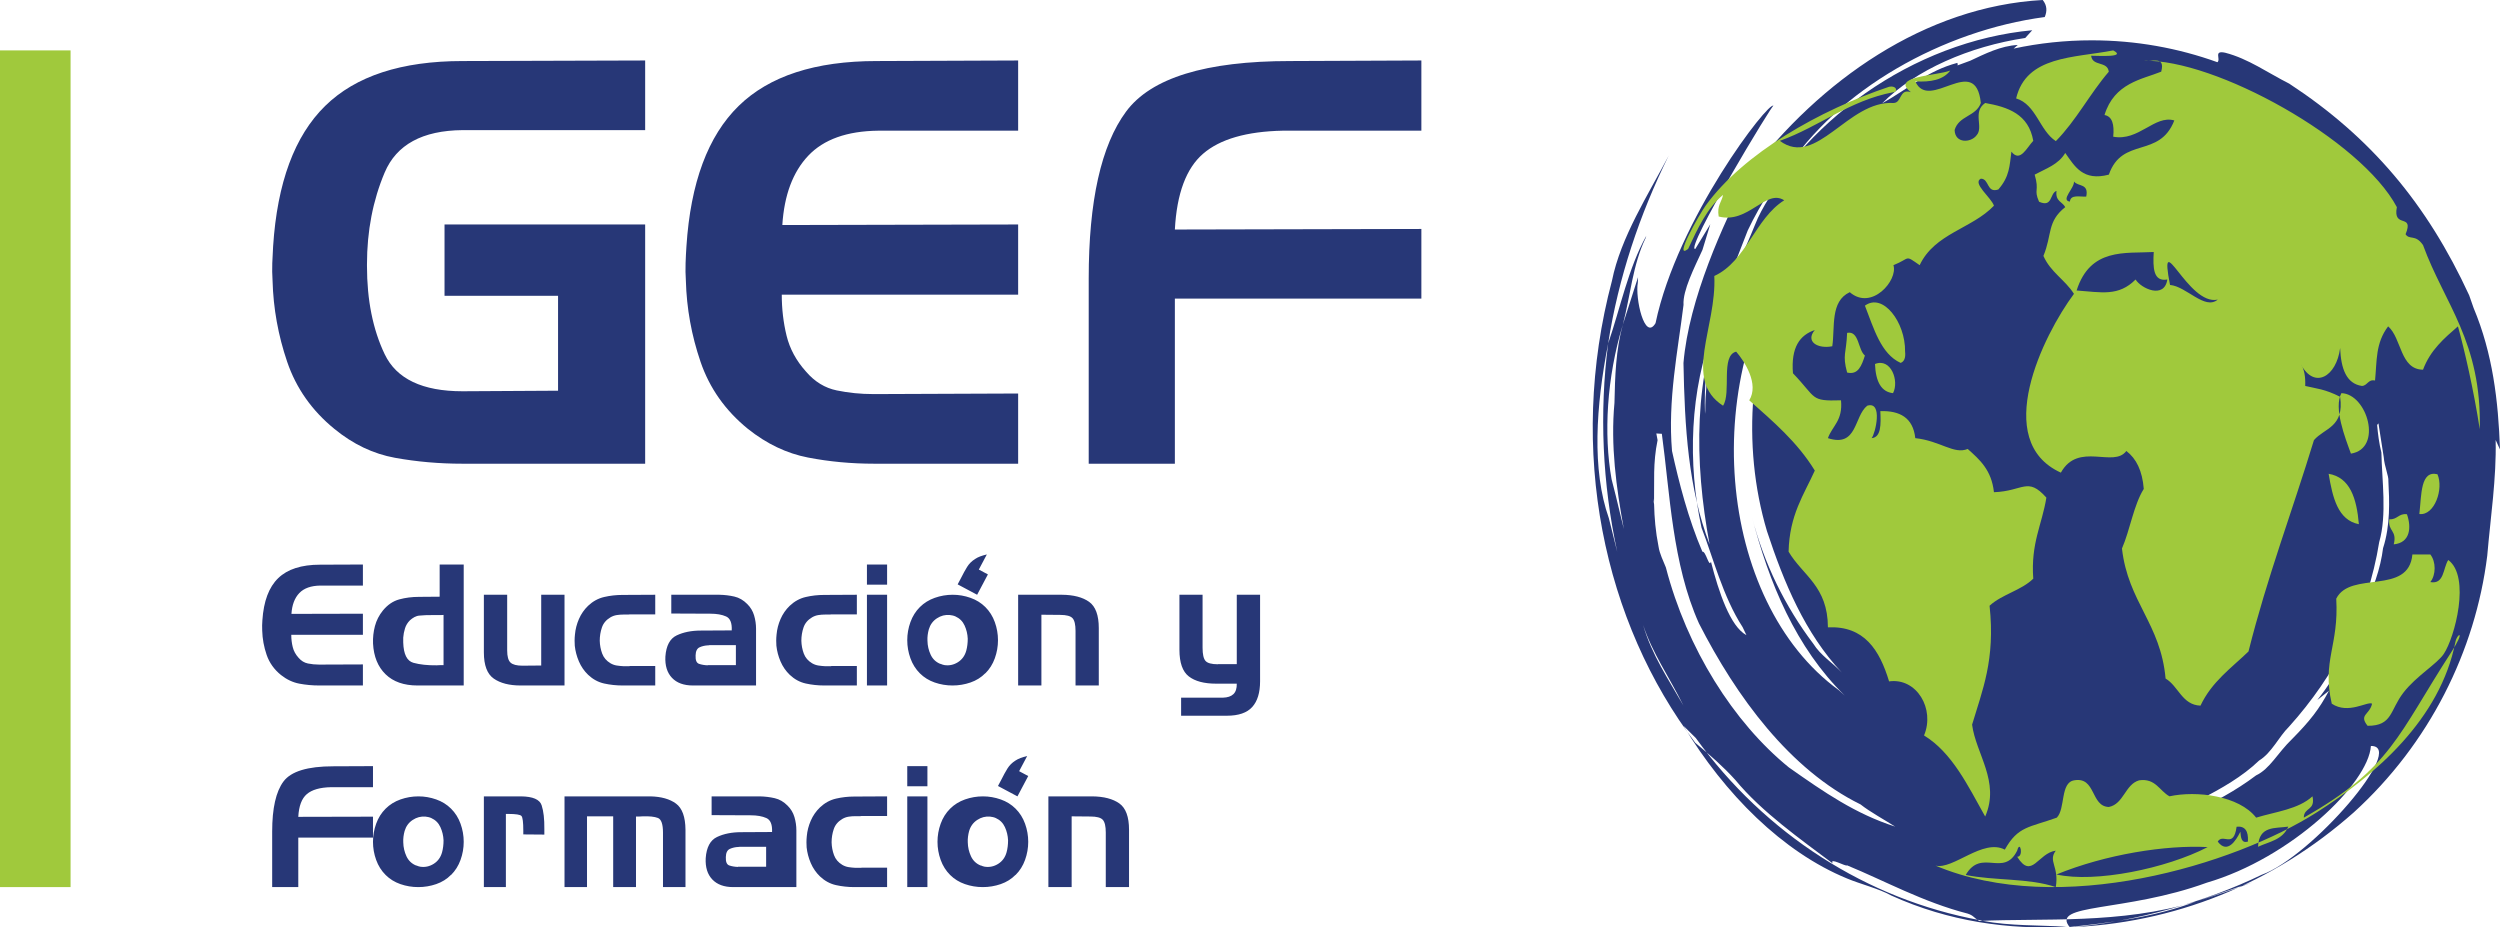 <?xml version="1.0" encoding="UTF-8" standalone="no"?>
<svg width="248px" height="92px" viewBox="0 0 248 92" version="1.1" xmlns="http://www.w3.org/2000/svg" xmlns:xlink="http://www.w3.org/1999/xlink" xmlns:sketch="http://www.bohemiancoding.com/sketch/ns">
    <title>logo</title>
    <description>Created with Sketch (http://www.bohemiancoding.com/sketch)</description>
    <defs></defs>
    <g id="Page-1" stroke="none" stroke-width="1" fill="none" fill-rule="evenodd" sketch:type="MSPage">
        <g id="Logo" sketch:type="MSLayerGroup">
            <g id="mar" transform="translate(158, 0)" fill="#273777" sketch:type="MSShapeGroup">
                <path d="M61.97,6.172 C58.059,4.764 53.864,4 49.5,4 C46.846,4 44.255,4.282 41.753,4.82 C41.893,4.703 42.031,4.585 42.164,4.46 C40.475,4.543 38.893,5.347 37.441,6.026 C37.019,6.173 36.599,6.327 36.184,6.488 C36.228,6.394 36.188,6.307 36.167,6.237 C33.169,7.04 31.485,8.697 28.713,10.248 C32.035,6.914 37.399,4.598 42.904,3.767 L43.599,3 C31.851,4.1 20.545,11.985 15.377,22.86 L12.993,28.983 L14.639,26.185 L13.051,29.293 L12.543,30.892 C11.834,34.088 11.169,37.302 11.163,40.752 C11.154,40.853 11.145,40.955 11.137,41.056 C11.031,38.227 11.296,35.363 12.05,32.507 C9.609,38.683 9.41,46.041 10.793,52.355 C11.92,55.242 12.906,59.19 14.868,62.213 C14.991,62.48 15.117,62.745 15.246,63.008 C13.635,62.145 12.501,58.731 11.724,55.715 C11.542,56.374 11.223,54.642 10.876,54.727 C9.474,51.467 8.544,47.827 7.864,44.739 C7.431,39.681 8.444,34.807 9.006,30.245 C8.913,28.824 10.083,26.545 10.882,24.794 L11.664,22.239 L10.172,24.697 C9.047,24.873 18.024,9.99 17.929,10.494 C17.492,9.95 8.39,21.743 6.229,32.058 C5.14,33.887 4.195,29.55 4.472,28.042 L4.494,27.497 L2.986,32.197 C2.287,34.72 2.21,37.349 2.154,39.966 C1.764,44.173 2.325,48.346 3.085,52.473 L2.284,49.171 L1.867,47.532 C1.076,43.071 1.38,37.479 2.986,32.197 C3.734,29.352 3.964,26.251 5.245,23.615 L5.311,23.395 C3.503,26.664 2.75,30.522 1.53,34.071 C0.637,40.977 0.965,47.971 2.43,54.746 L1.598,51.407 C-0.103,46.591 0.312,40.3 1.53,34.071 C2.551,27.499 4.66,21.271 7.531,15.445 C5.527,19.271 2.77,23.537 1.908,27.845 C-2.578,44.769 1.112,61.732 10.178,73.693 C11.614,74.883 12.966,76.063 14.15,77.378 C16.746,80.535 20.653,83.282 23.805,85.652 C23.435,84.998 25.135,86.006 25.227,85.841 C28.901,87.348 32.784,89.498 37.183,90.626 C37.791,90.822 37.747,91.004 38.345,91.36 C44.592,91.055 52.357,91.716 59.824,89.437 L65.442,87.52 C63.647,88.239 61.73,88.826 59.824,89.437 C55.657,91.004 51.256,91.555 46.893,92 C57.682,91.673 67.565,87.616 75.492,80.592 C82.985,73.784 87.561,64.579 88.734,55.132 C89.06,51.305 89.656,47.464 89.568,43.644 L90,44.585 C89.83,39.757 89.285,35.091 87.379,30.544 L86.943,29.295 C82.758,20.215 77.178,13.594 69.095,8.3 C66.984,7.236 65.018,5.814 62.736,5.23 C61.537,4.971 62.335,5.862 61.97,6.172 Z M16.069,24.398 C16.324,23.931 16.587,23.469 16.859,23.014 C17.212,22.297 17.588,21.594 17.988,20.904 C17.269,22.036 16.632,23.205 16.069,24.398 Z M65,15.003 L66,16 L65.907,15.576 C65.625,15.13 65.286,14.975 65,15.003 L65,15.003 Z M73,23 C71.305,19.842 67.73,16.799 64.095,15 L64,15.117 C66.892,16.922 70.375,19.697 73,23 L73,23 Z M77.041,36.093 L77.077,36 L77,36.034 L77.041,36.093 Z M53,83 C56.915,81.686 61.737,79.986 65.8,76.921 C67.182,76.268 67.942,74.683 69.382,73.304 C71.151,71.516 72.072,70.332 73.032,68.522 L71.877,69.443 C74.019,66.742 74.69,64.805 76.302,61.851 C76.145,61.755 76.047,61.144 76.263,60.72 C77.398,58.62 78.164,56.323 78.398,54.382 C79.141,52.099 79.027,49.626 78.927,47.719 C78.975,47.24 78.535,46.276 78.468,45.357 L77.942,42 L77.811,42.153 C77.89,43.06 78.006,43.975 78.235,44.897 C78.278,47.597 78.804,51.058 78.017,53.775 C76.887,60.81 73.62,67.041 69.07,72.087 C68.046,73.097 67.352,74.689 66.099,75.448 C62.781,78.649 57.629,80.231 54.944,82.224 C54.472,82.463 53.465,82.567 53,83 L53,83 Z M47.341,92 C53.932,91.425 60.808,89.463 66.354,86.78 C71.287,85.008 80.827,73.958 77.194,74 C76.948,77.747 69.247,85.126 60.922,87.56 C52.806,90.523 45.294,89.588 47.341,92 L47.341,92 Z M5,62 C5.917,64.797 7.549,67.082 9,70 C7.541,67.43 5.834,64.937 5,62 L5,62 Z M26.567,79.799 C19.551,76.355 14.247,69.119 10.536,61.84 C7.887,55.943 7.653,48.846 6.855,43.033 L6.308,43 L6.432,43.663 C5.957,45.952 6.125,47.82 6.081,49.788 L6,49.452 L6.086,50.038 C6.117,51.348 6.227,52.712 6.53,54.239 C6.637,54.944 6.987,55.608 7.254,56.289 C9.335,64.314 13.961,71.667 19.456,76.128 C23.009,78.625 26.05,80.728 30,82 C29.021,81.368 27.484,80.531 26.567,79.799 Z M13.256,29.49 C13.941,27.052 15.109,24.76 16.086,22.324 C16.823,20.421 18.064,18.856 19.04,17.053 C24.326,8.845 34.777,3.025 44.839,1.69 C45.083,1.106 45.076,0.54 44.637,0 C32.97,0.638 22.516,8 15.453,17.338 L15.328,17.596 C12.965,22.167 9.527,29.676 9,36.009 C9.12,42.369 9.468,48.42 11.591,54 C10.055,45.761 9.97,37.249 13.256,29.49 Z M21.879,63.857 C22.595,65.015 23.82,65.763 24.706,66.715 C21.049,62.811 18.96,57.782 17.282,52.685 C14.738,44.13 15.511,34.38 19.562,25.8 C19.911,24.751 20.452,23.831 21.118,23 C10.136,37.067 12.355,59.682 24.385,68.447 L25,69 C20.14,64.25 17.479,57.786 15.79,51.257 C16.985,55.916 19.104,60.184 21.879,63.857 Z M38.438,91.288 C27.175,89.218 17.084,82.702 10.226,73.214 L9,72 C13.106,78.775 18.825,84.513 25.226,87.146 C26.486,87.679 28.469,88.181 29.616,88.837 C35.351,91.436 41.281,92.235 47,91.943 C44.292,91.753 41.467,91.877 38.668,91.346 L38.438,91.288 Z" id="Fill-1"></path>
            </g>
            <path d="M0,88 L7,88 L7,5 L2.23581729e-15,5 L0,88 Z" id="Fill-66" fill="#A0C93C" sketch:type="MSShapeGroup"></path>
            <g id="Group-157" transform="translate(26, 5)" sketch:type="MSShapeGroup">
                <g id="gef" transform="translate(1, 1)" fill="#273777">
                    <path d="M17.097,23.343 L28.359,23.343 L28.359,32.758 L18.881,32.813 C14.904,32.813 12.33,31.588 11.16,29.136 C9.989,26.685 9.404,23.77 9.404,20.39 L9.404,20.223 C9.404,16.918 9.989,13.882 11.16,11.114 C12.33,8.348 14.904,6.946 18.881,6.908 L37,6.908 L37,0 L18.881,0.056 C12.823,0.056 8.279,1.542 5.25,4.513 C2.22,7.485 0.502,12.127 0.093,18.44 C0.056,18.997 0.028,19.554 0.01,20.111 C-0.01,20.669 0,21.245 0.038,21.838 C0.112,24.588 0.595,27.27 1.487,29.889 C2.379,32.507 3.94,34.727 6.17,36.546 C8.028,38.069 10.035,39.025 12.191,39.415 C14.346,39.805 16.576,40 18.881,40 L37,40 L37,16.268 L17.097,16.268 L17.097,23.343 Z M60.121,6.964 L74,6.964 L74,0 L59.953,0.056 C53.871,0.056 49.31,1.542 46.27,4.513 C43.229,7.485 41.504,12.127 41.094,18.44 C41.056,18.997 41.028,19.554 41.01,20.111 C40.99,20.669 41,21.245 41.038,21.838 C41.112,24.588 41.597,27.27 42.493,29.889 C43.388,32.507 44.955,34.727 47.194,36.546 C49.059,38.032 51.046,38.979 53.154,39.387 C55.261,39.796 57.453,40 59.729,40 L74,40 L74,33.036 L60.121,33.092 L59.869,33.092 L59.617,33.092 C58.386,33.092 57.183,32.972 56.008,32.73 C54.833,32.489 53.816,31.866 52.958,30.864 C51.987,29.787 51.344,28.598 51.027,27.298 C50.71,25.998 50.551,24.643 50.551,23.231 L74,23.231 L74,16.268 L50.607,16.323 C50.794,13.352 51.652,11.059 53.182,9.443 C54.711,7.828 57.024,7.001 60.121,6.964 L60.121,6.964 Z M81,40 L89.547,40 L89.547,23.621 L114,23.621 L114,16.713 L89.547,16.769 C89.735,13.203 90.669,10.696 92.349,9.248 C94.028,7.8 96.66,7.039 100.245,6.964 L114,6.964 L114,0 L100.981,0.056 C92.604,0.056 87.179,1.727 84.707,5.07 C82.236,8.412 81,13.928 81,21.616 L81,40 Z" id="Fill-67"></path>
                </g>
                <g id="txt" transform="translate(0, 50)" fill="#273777">
                    <path d="M1,27.485 L1,33 L3.59,33 L3.59,28.087 L11,28.087 L11,26.014 L3.59,26.031 C3.647,24.961 3.93,24.209 4.439,23.775 C4.948,23.34 5.745,23.112 6.832,23.089 L11,23.089 L11,21 L7.055,21.017 C4.516,21.017 2.872,21.518 2.123,22.521 C1.374,23.524 1,25.178 1,27.485 L1,27.485 Z M18.744,31.799 C19.163,31.382 19.477,30.883 19.686,30.302 C19.895,29.72 20,29.123 20,28.508 C20,27.894 19.895,27.296 19.686,26.715 C19.477,26.133 19.163,25.634 18.744,25.218 C18.336,24.812 17.845,24.507 17.271,24.304 C16.697,24.102 16.109,24 15.508,24 C14.896,24 14.303,24.102 13.729,24.304 C13.155,24.507 12.664,24.812 12.256,25.218 C11.837,25.634 11.523,26.133 11.314,26.715 C11.105,27.296 11,27.894 11,28.508 C11,29.123 11.105,29.72 11.314,30.302 C11.523,30.883 11.837,31.382 12.256,31.799 C12.664,32.205 13.152,32.506 13.721,32.704 C14.29,32.901 14.88,33 15.492,33 C16.104,33 16.697,32.901 17.271,32.704 C17.845,32.506 18.336,32.2 18.744,31.782 L18.744,31.799 Z M15.296,30.866 C14.851,30.689 14.526,30.383 14.323,29.949 C14.121,29.516 14.014,29.054 14.004,28.563 C13.994,28.375 14.002,28.184 14.026,27.991 C14.051,27.798 14.088,27.612 14.138,27.435 C14.276,26.964 14.544,26.599 14.94,26.338 C15.336,26.077 15.762,25.967 16.218,26.009 C16.307,26.019 16.401,26.035 16.5,26.056 C16.599,26.077 16.693,26.108 16.782,26.15 C17.198,26.338 17.5,26.638 17.688,27.051 C17.876,27.464 17.98,27.899 18,28.359 C18,28.568 17.988,28.774 17.963,28.978 C17.938,29.182 17.901,29.372 17.852,29.55 C17.713,30.051 17.436,30.433 17.02,30.694 C16.604,30.955 16.158,31.049 15.683,30.976 C15.623,30.966 15.561,30.95 15.497,30.929 C15.433,30.908 15.366,30.882 15.296,30.851 L15.296,30.866 Z M22,24 L22,33 L24.183,33 L24.183,25.742 L24.301,25.742 L24.419,25.742 C25.172,25.742 25.609,25.81 25.73,25.947 C25.85,26.084 25.911,26.567 25.911,27.399 L25.911,27.586 L25.911,27.774 L27.999,27.791 L27.999,27.501 L27.999,27.228 C28.01,26.249 27.921,25.469 27.732,24.888 C27.544,24.307 26.858,24.011 25.675,24 L22,24 Z M30,24 L30,33 L32.231,33 L32.231,25.981 L34.828,25.981 L34.828,33 L37.091,33 L37.091,25.998 L37.434,25.998 C37.546,25.998 37.655,25.993 37.761,25.981 C38.43,25.958 38.932,26.012 39.267,26.143 C39.602,26.274 39.769,26.761 39.769,27.603 L39.769,33 L42,33 L42,27.313 C41.989,26.038 41.676,25.173 41.06,24.717 C40.443,24.262 39.593,24.023 38.51,24 L30,24 Z M44.592,24 L44.592,25.861 L48.478,25.878 C49.103,25.878 49.619,25.97 50.027,26.152 C50.434,26.334 50.622,26.795 50.588,27.535 L47.523,27.552 C46.596,27.552 45.798,27.712 45.128,28.03 C44.458,28.349 44.083,29.05 44.006,30.131 C43.961,31.03 44.178,31.734 44.659,32.24 C45.139,32.747 45.831,33 46.736,33 L53,33 L53,27.381 C53,26.926 52.935,26.482 52.807,26.049 C52.679,25.617 52.453,25.241 52.129,24.922 C51.749,24.535 51.322,24.287 50.847,24.179 C50.373,24.071 49.879,24.011 49.365,24 L44.592,24 Z M47.207,31 C46.885,30.988 46.599,30.94 46.348,30.854 C46.096,30.77 45.981,30.491 46.003,30.018 C46.013,29.594 46.147,29.325 46.404,29.209 C46.661,29.094 46.939,29.031 47.239,29.018 L47.303,29.018 C47.324,29.018 47.345,29.013 47.367,29 L50,29 L50,30.982 L47.207,30.982 L47.207,31 Z M59.454,31.087 L59.376,31.087 L59.282,31.087 L59.067,31.087 L58.852,31.087 C58.622,31.076 58.398,31.053 58.181,31.019 C57.963,30.985 57.756,30.911 57.561,30.797 C57.16,30.558 56.884,30.236 56.736,29.832 C56.586,29.428 56.506,29.004 56.495,28.56 C56.495,28.104 56.566,27.666 56.71,27.245 C56.853,26.824 57.137,26.488 57.561,26.237 C57.756,26.123 57.963,26.049 58.181,26.015 C58.398,25.981 58.622,25.964 58.852,25.964 L59.032,25.964 L59.23,25.964 L59.342,25.964 C59.382,25.964 59.42,25.958 59.454,25.947 L62,25.947 L62,24 L58.748,24.017 C58.129,24.017 57.524,24.085 56.933,24.222 C56.343,24.359 55.812,24.649 55.342,25.093 C54.952,25.469 54.648,25.907 54.43,26.408 C54.212,26.909 54.08,27.421 54.034,27.945 C54.023,28.047 54.014,28.15 54.009,28.252 C54.003,28.355 54,28.457 54,28.56 C54,28.639 54.003,28.722 54.009,28.807 C54.014,28.893 54.017,28.975 54.017,29.055 C54.074,29.59 54.212,30.111 54.43,30.618 C54.648,31.124 54.952,31.566 55.342,31.941 C55.812,32.385 56.343,32.673 56.933,32.804 C57.524,32.935 58.129,33 58.748,33 L62,33 L62,31.07 L59.454,31.07 L59.454,31.087 Z M66,24 L64,24 L64,33 L66,33 L66,24 Z M66,21 L64,21 L64,23 L66,23 L66,21 Z M74.744,31.799 C75.163,31.382 75.477,30.883 75.686,30.302 C75.895,29.72 76,29.123 76,28.508 C76,27.894 75.895,27.296 75.686,26.715 C75.477,26.133 75.163,25.634 74.744,25.218 C74.336,24.812 73.845,24.507 73.271,24.304 C72.697,24.102 72.109,24 71.508,24 C70.896,24 70.303,24.102 69.729,24.304 C69.155,24.507 68.664,24.812 68.256,25.218 C67.837,25.634 67.523,26.133 67.314,26.715 C67.105,27.296 67,27.894 67,28.508 C67,29.123 67.105,29.72 67.314,30.302 C67.523,30.883 67.837,31.382 68.256,31.799 C68.664,32.205 69.152,32.506 69.721,32.704 C70.29,32.901 70.88,33 71.492,33 C72.104,33 72.697,32.901 73.271,32.704 C73.845,32.506 74.336,32.2 74.744,31.782 L74.744,31.799 Z M71.297,30.866 C70.851,30.689 70.527,30.383 70.324,29.949 C70.121,29.516 70.014,29.054 70.004,28.563 C69.994,28.375 70.002,28.184 70.027,27.991 C70.051,27.798 70.088,27.612 70.138,27.435 C70.277,26.964 70.544,26.599 70.94,26.338 C71.336,26.077 71.762,25.967 72.218,26.009 C72.307,26.019 72.401,26.035 72.5,26.056 C72.599,26.077 72.693,26.108 72.782,26.15 C73.198,26.338 73.5,26.638 73.688,27.051 C73.876,27.464 73.98,27.899 74,28.359 C74,28.568 73.988,28.774 73.963,28.978 C73.938,29.182 73.901,29.372 73.851,29.55 C73.713,30.051 73.435,30.433 73.02,30.694 C72.604,30.955 72.158,31.049 71.683,30.976 C71.623,30.966 71.561,30.95 71.497,30.929 C71.433,30.908 71.366,30.882 71.297,30.851 L71.297,30.866 Z M78,24 L78,33 L80.307,33 L80.307,25.981 L82.166,25.998 C82.786,25.998 83.195,26.106 83.394,26.323 C83.593,26.539 83.693,26.96 83.693,27.586 L83.693,33 L86,33 L86,27.313 C86,26.026 85.679,25.155 85.037,24.7 C84.395,24.245 83.499,24.011 82.349,24 L78,24 Z M5.794,3.089 L10,3.089 L10,1 L5.743,1.017 C3.901,1.017 2.518,1.463 1.597,2.354 C0.675,3.245 0.153,4.638 0.028,6.532 C0.017,6.699 0.008,6.866 0.003,7.033 C-0.003,7.201 1.21102115e-05,7.373 0.011,7.551 C0.034,8.376 0.181,9.181 0.452,9.967 C0.724,10.752 1.199,11.418 1.877,11.964 C2.442,12.409 3.044,12.694 3.683,12.816 C4.322,12.939 4.986,13 5.676,13 L10,13 L10,10.911 L5.794,10.927 L5.718,10.927 L5.642,10.927 C5.269,10.927 4.904,10.891 4.548,10.819 C4.192,10.746 3.883,10.56 3.624,10.259 C3.329,9.936 3.134,9.58 3.039,9.189 C2.942,8.799 2.894,8.393 2.894,7.969 L10,7.969 L10,5.88 L2.911,5.897 C2.968,5.006 3.228,4.318 3.691,3.833 C4.155,3.348 4.856,3.1 5.794,3.089 Z M20,13 L20,1 L17.614,1 L17.614,4.192 L15.571,4.209 C14.873,4.209 14.218,4.292 13.605,4.46 C12.993,4.627 12.452,4.994 11.983,5.563 C11.605,6.031 11.342,6.546 11.193,7.109 C11.045,7.671 10.982,8.248 11.005,8.838 C11.073,10.131 11.488,11.148 12.249,11.888 C13.01,12.63 14.066,13 15.416,13 L20,13 Z M18,10.982 L17.657,10.982 C17.54,10.982 17.425,10.988 17.314,10.999 C16.421,11.01 15.654,10.927 15.013,10.751 C14.371,10.574 14.034,9.901 14,8.731 L14,8.499 L14,8.251 C14.022,7.942 14.081,7.636 14.176,7.333 C14.27,7.029 14.435,6.762 14.669,6.53 C14.803,6.408 14.951,6.304 15.113,6.215 C15.275,6.127 15.445,6.077 15.623,6.066 C15.824,6.044 16.022,6.031 16.218,6.025 C16.413,6.02 16.611,6.017 16.812,6.017 L17.146,6.017 L17.481,6.017 L17.732,6.017 C17.822,6.017 17.911,6.011 18,6 L18,10.966 L18,10.982 Z M30,13 L30,4 L27.688,4 L27.688,11.019 L25.825,11.036 C25.26,11.036 24.866,10.933 24.645,10.729 C24.422,10.524 24.312,10.12 24.312,9.516 L24.312,4 L22,4 L22,9.721 C22,10.996 22.327,11.862 22.981,12.317 C23.636,12.772 24.523,13 25.642,13 L30,13 Z M36.454,11.087 L36.376,11.087 L36.282,11.087 L36.067,11.087 L35.851,11.087 C35.622,11.076 35.398,11.053 35.181,11.019 C34.963,10.985 34.756,10.911 34.561,10.797 C34.16,10.558 33.884,10.236 33.735,9.832 C33.586,9.428 33.506,9.004 33.495,8.56 C33.495,8.105 33.566,7.666 33.71,7.245 C33.853,6.824 34.137,6.488 34.561,6.237 C34.756,6.124 34.963,6.049 35.181,6.015 C35.398,5.981 35.622,5.964 35.851,5.964 L36.032,5.964 L36.23,5.964 L36.342,5.964 C36.382,5.964 36.419,5.958 36.454,5.947 L39,5.947 L39,4 L35.748,4.017 C35.129,4.017 34.524,4.085 33.933,4.222 C33.342,4.359 32.812,4.649 32.342,5.093 C31.952,5.469 31.648,5.907 31.43,6.408 C31.212,6.909 31.08,7.422 31.035,7.945 C31.023,8.048 31.014,8.15 31.009,8.252 C31.003,8.355 31,8.457 31,8.56 C31,8.64 31.003,8.722 31.009,8.807 C31.014,8.893 31.017,8.976 31.017,9.055 C31.075,9.59 31.212,10.111 31.43,10.618 C31.648,11.124 31.952,11.565 32.342,11.941 C32.812,12.385 33.342,12.673 33.933,12.804 C34.524,12.934 35.129,13 35.748,13 L39,13 L39,11.07 L36.454,11.07 L36.454,11.087 Z M40.592,4 L40.592,5.862 L44.478,5.879 C45.103,5.879 45.619,5.97 46.027,6.152 C46.434,6.334 46.622,6.795 46.588,7.535 L43.523,7.552 C42.596,7.552 41.798,7.712 41.128,8.03 C40.458,8.349 40.084,9.049 40.006,10.131 C39.961,11.03 40.179,11.733 40.659,12.24 C41.139,12.747 41.832,13 42.736,13 L49,13 L49,7.381 C49,6.926 48.936,6.482 48.807,6.049 C48.679,5.617 48.453,5.241 48.129,4.922 C47.749,4.535 47.322,4.288 46.848,4.179 C46.373,4.071 45.879,4.011 45.366,4 L40.592,4 Z M44.207,11 C43.886,10.988 43.599,10.939 43.348,10.854 C43.096,10.77 42.981,10.491 43.003,10.018 C43.013,9.594 43.147,9.324 43.404,9.209 C43.661,9.094 43.939,9.031 44.239,9.018 L44.303,9.018 C44.324,9.018 44.346,9.012 44.367,9 L47,9 L47,10.982 L44.207,10.982 L44.207,11 Z M56.454,11.087 L56.376,11.087 L56.282,11.087 L56.067,11.087 L55.852,11.087 C55.622,11.076 55.398,11.053 55.181,11.019 C54.963,10.985 54.756,10.911 54.561,10.797 C54.16,10.558 53.884,10.236 53.735,9.832 C53.586,9.428 53.506,9.004 53.495,8.56 C53.495,8.105 53.566,7.666 53.71,7.245 C53.853,6.824 54.137,6.488 54.561,6.237 C54.756,6.124 54.963,6.049 55.181,6.015 C55.398,5.981 55.622,5.964 55.852,5.964 L56.032,5.964 L56.23,5.964 L56.342,5.964 C56.382,5.964 56.419,5.958 56.454,5.947 L59,5.947 L59,4 L55.748,4.017 C55.129,4.017 54.524,4.085 53.933,4.222 C53.342,4.359 52.812,4.649 52.342,5.093 C51.952,5.469 51.648,5.907 51.43,6.408 C51.212,6.909 51.08,7.422 51.035,7.945 C51.023,8.048 51.014,8.15 51.009,8.252 C51.003,8.355 51,8.457 51,8.56 C51,8.64 51.003,8.722 51.009,8.807 C51.014,8.893 51.017,8.976 51.017,9.055 C51.075,9.59 51.212,10.111 51.43,10.618 C51.648,11.124 51.952,11.565 52.342,11.941 C52.812,12.385 53.342,12.673 53.933,12.804 C54.524,12.934 55.129,13 55.748,13 L59,13 L59,11.07 L56.454,11.07 L56.454,11.087 Z M62,4 L60,4 L60,13 L62,13 L62,4 Z M62,1 L60,1 L60,3 L62,3 L62,1 Z M71.744,11.799 C72.163,11.382 72.477,10.883 72.686,10.302 C72.895,9.72 73,9.122 73,8.508 C73,7.894 72.895,7.296 72.686,6.715 C72.477,6.134 72.163,5.635 71.744,5.218 C71.336,4.812 70.845,4.508 70.271,4.305 C69.697,4.102 69.109,4 68.508,4 C67.896,4 67.303,4.102 66.729,4.305 C66.155,4.508 65.664,4.812 65.256,5.218 C64.837,5.635 64.523,6.134 64.314,6.715 C64.105,7.296 64,7.894 64,8.508 C64,9.122 64.105,9.72 64.314,10.302 C64.523,10.883 64.837,11.382 65.256,11.799 C65.664,12.205 66.152,12.506 66.721,12.704 C67.29,12.901 67.88,13 68.492,13 C69.104,13 69.697,12.901 70.271,12.704 C70.845,12.506 71.336,12.199 71.744,11.782 L71.744,11.799 Z M67.296,10.866 C66.851,10.689 66.526,10.383 66.323,9.95 C66.121,9.516 66.014,9.054 66.004,8.563 C65.994,8.375 66.002,8.184 66.026,7.991 C66.051,7.798 66.088,7.612 66.138,7.435 C66.276,6.964 66.544,6.599 66.94,6.338 C67.336,6.077 67.762,5.967 68.218,6.009 C68.307,6.019 68.401,6.035 68.5,6.056 C68.599,6.077 68.693,6.108 68.782,6.15 C69.198,6.338 69.5,6.638 69.688,7.051 C69.876,7.463 69.98,7.899 70,8.359 C70,8.568 69.988,8.774 69.963,8.978 C69.938,9.182 69.901,9.372 69.852,9.55 C69.713,10.051 69.436,10.433 69.02,10.694 C68.604,10.955 68.158,11.049 67.683,10.976 C67.623,10.966 67.561,10.95 67.497,10.929 C67.433,10.908 67.366,10.882 67.296,10.85 L67.296,10.866 Z M75,4 L75,13 L77.307,13 L77.307,5.981 L79.166,5.998 C79.786,5.998 80.195,6.107 80.394,6.323 C80.593,6.539 80.693,6.96 80.693,7.586 L80.693,13 L83,13 L83,7.313 C83,6.027 82.679,5.156 82.037,4.7 C81.395,4.245 80.499,4.011 79.348,4 L75,4 Z M94.825,10.895 C94.194,10.895 93.78,10.784 93.586,10.561 C93.392,10.338 93.295,9.902 93.295,9.255 L93.295,4 L91,4 L91,9.456 C91,10.739 91.31,11.621 91.931,12.101 C92.552,12.581 93.456,12.82 94.642,12.82 L96.688,12.82 C96.699,13.289 96.588,13.635 96.355,13.858 C96.123,14.081 95.773,14.198 95.308,14.209 L91.166,14.209 L91.166,16 L95.707,16 C96.86,16 97.697,15.713 98.218,15.138 C98.739,14.563 99,13.713 99,12.586 L99,4 L96.688,4 L96.688,10.879 L94.825,10.879 L94.825,10.895 Z M71.895,0 C71.643,0.059 71.423,0.125 71.234,0.196 C71.044,0.268 70.875,0.353 70.726,0.453 C70.394,0.663 70.133,0.924 69.94,1.235 C69.747,1.546 69.543,1.92 69.325,2.356 C69.279,2.443 69.229,2.537 69.175,2.639 C69.121,2.741 69.063,2.851 69,2.97 L70.931,4 L72,1.982 L71.099,1.501 L71.895,0 Z M75.895,20 C75.643,20.059 75.423,20.125 75.234,20.196 C75.044,20.268 74.875,20.353 74.726,20.453 C74.394,20.663 74.133,20.924 73.94,21.235 C73.747,21.546 73.543,21.92 73.325,22.356 C73.279,22.443 73.229,22.537 73.175,22.639 C73.121,22.741 73.063,22.851 73,22.97 L74.931,24 L76,21.982 L75.099,21.501 L75.895,20 Z" id="Fill-70"></path>
                </g>
                <g id="tierra" transform="translate(141, 0)" fill="#A0C93C">
                    <path d="M40.441,0.529 C40.562,1.619 42.072,1.028 42.191,2.118 C40.329,4.275 38.931,6.995 36.939,9 C35.324,7.956 34.988,5.361 33,4.764 C34.008,0.513 38.734,0.759 42.63,0 C44.023,0.729 41.084,0.523 40.441,0.529 Z M67,47 C64.917,46.597 64.396,44.371 64,42 C66.121,42.359 66.78,44.424 67,47 Z M74.088,52.742 C75.48,52.999 75.34,51.363 75.866,50.549 C78.113,52.218 76.51,58.247 75.421,59.871 C74.755,60.861 72.685,62.069 71.421,63.709 C70.066,65.465 70.344,67.009 67.865,67 C66.972,65.882 68.062,65.924 68.31,64.806 C67.852,64.534 65.957,65.907 64.31,64.806 C63.324,60.494 65.031,59.086 64.755,54.387 C66.171,51.564 71.934,54.106 72.31,50 L74.088,50 C74.658,50.721 74.658,52.022 74.088,52.742 Z M73.364,31.674 C71.075,31.65 71.258,28.555 69.902,27.374 C68.639,29.054 68.799,30.764 68.604,32.749 C67.905,32.598 67.859,33.257 67.306,33.287 C65.756,33.061 65.222,31.572 65.141,29.524 C64.777,32.372 62.584,33.658 61.245,31.136 C61.582,31.615 61.71,32.35 61.678,33.287 C62.771,33.549 63.611,33.583 65.141,34.362 C65.569,37.402 63.586,37.447 62.543,38.662 C60.405,45.681 57.899,52.247 56.051,59.626 C54.347,61.271 52.405,62.625 51.289,65 C49.464,64.937 49.1,63.06 47.826,62.312 C47.335,56.833 44.108,54.746 43.499,49.412 C44.307,47.548 44.654,45.114 45.662,43.5 C45.521,41.704 44.918,40.482 43.93,39.737 C42.683,41.453 39.168,38.777 37.438,41.887 C30.525,38.743 35.668,28.277 38.736,24.149 C37.847,22.746 36.42,22.01 35.707,20.386 C36.584,18.274 36.049,16.983 37.872,15.548 C37.59,15.002 36.877,14.992 37.005,13.936 C36.325,14.166 36.635,15.627 35.274,15.011 C34.717,13.743 35.33,14.01 34.84,12.323 C35.948,11.727 37.206,11.319 37.872,10.173 C38.816,11.508 39.633,13.002 42.199,12.323 C43.527,8.518 47.206,10.755 48.693,6.948 C46.729,6.376 45.174,9.038 42.632,8.561 C42.754,7.335 42.528,6.54 41.767,6.411 C42.736,3.223 45.499,2.875 47.393,2.11 C47.83,0.493 46.43,1.157 45.662,1.035 C52.668,0.808 67.227,8.85 70.768,15.548 C70.342,17.739 72.516,16.103 71.633,18.236 C72.024,18.84 72.602,18.202 73.364,19.311 C75.475,25.112 79.2,28.907 78.992,37.587 C78.405,33.745 77.463,29.647 76.827,27.374 C75.471,28.556 74.095,29.714 73.364,31.674 Z M39.955,14.501 C40.236,13.155 39.117,13.534 38.739,13 C38.798,13.665 37.375,14.86 38.332,15 C38.408,14.259 39.313,14.542 39.955,14.501 Z M44.851,22.726 C45.382,23.611 47.7,24.706 48,22.726 C46.594,22.975 46.563,21.561 46.65,20 C43.836,20.159 40.355,19.552 39,23.816 C41.481,23.998 43.16,24.425 44.851,22.726 Z M53,24.719 C50.05,25.394 47.087,17.162 48.265,23.268 C49.885,23.4 51.726,25.805 53,24.719 Z M22.997,3.072 C24.374,6.159 28.972,0.164 29.499,5.217 C29.011,6.579 27.321,6.456 26.898,7.899 C26.942,9.263 28.513,9.165 29.065,8.435 C29.82,7.627 28.621,6.122 29.931,5.217 C32.208,5.62 34.24,6.323 34.7,8.971 C34.051,9.648 33.395,11.161 32.533,10.044 C32.349,11.433 32.358,12.519 31.233,13.797 C30.05,14.187 30.36,12.732 29.499,12.724 C28.617,13.168 30.54,14.603 30.799,15.406 C28.609,17.701 24.919,18.142 23.431,21.305 C21.895,20.244 22.574,20.605 20.829,21.305 C21.302,22.801 18.665,25.863 16.496,23.985 C14.535,24.897 15.046,27.462 14.762,29.348 C13.332,29.635 12.055,28.894 13.029,27.74 C11.551,28.235 10.65,29.444 10.861,32.029 C13.249,34.507 12.526,34.809 15.628,34.711 C15.821,36.735 14.775,37.228 14.329,38.464 C17.272,39.425 16.903,36.289 18.23,35.246 C19.826,34.752 19.018,38.075 18.664,38.464 C19.611,38.385 19.593,37.113 19.529,35.783 C21.45,35.73 22.773,36.418 22.997,38.464 C25.489,38.734 26.827,40.105 28.197,39.536 C29.372,40.586 30.563,41.617 30.799,43.827 C33.727,43.724 34.122,42.259 36,44.364 C35.571,47.05 34.441,48.87 34.7,52.406 C33.485,53.585 31.612,53.947 30.365,55.088 C30.949,60.456 29.64,63.486 28.632,66.884 C29,69.77 31.436,72.54 29.931,76 C28.213,72.943 26.665,69.674 23.865,67.957 C24.967,65.317 23.136,62.214 20.397,62.594 C19.452,59.474 17.933,57.063 14.329,57.233 C14.318,53.133 11.831,52.099 10.428,49.725 C10.512,46.077 11.941,44.089 13.029,41.681 C11.285,38.834 8.879,36.806 6.526,34.711 C7.51,33.103 6.091,30.884 5.227,29.884 C3.662,30.273 4.771,33.97 3.927,35.246 C-0.091,32.658 3.303,27.501 3.059,22.377 C6.223,20.929 7.11,16.663 9.994,14.869 C8.165,13.695 6.435,17.245 3.493,16.478 C3.31,15.358 3.789,15.058 3.927,14.334 C2.359,15.611 1.414,17.66 0.46,19.696 C-1.049,20.873 1.586,16.244 2.193,15.406 C5.967,10.181 13.54,5.91 20.397,3.608 C21.171,3.458 21.286,4.116 20.829,4.145 C16.447,4.978 13.48,7.563 9.561,8.971 C13.198,11.688 16.318,4.948 20.829,5.217 C21.692,5.211 21.381,3.754 22.563,4.145 C20.475,2.561 25.046,2.536 26.464,2 C25.771,2.929 24.514,3.161 22.997,3.072 Z M31.877,79.283 C33.189,76.94 34.302,77.097 37.035,76.11 C37.9,75.233 37.361,72.633 38.755,72.408 C40.929,72.026 40.38,74.993 42.194,75.053 C43.68,74.765 43.806,72.806 45.202,72.408 C46.825,72.174 47.221,73.452 48.212,73.994 C50.879,73.416 55.102,73.917 56.809,76.11 C58.761,75.516 61.005,75.279 62.398,73.994 C62.711,75.438 61.544,75.059 61.537,76.11 C70.242,71.176 70.874,67.86 76.152,59.718 C77.644,57.418 76.747,57.825 76.583,58.659 C75.071,66.356 68.642,71.877 62.828,75.582 C54.636,80.8 37.273,86.05 25,80.869 C26.747,81.302 29.702,78.147 31.877,79.283 Z M57,79 C58.097,78.487 59.43,78.335 60,77 C58.695,77.193 57.075,76.894 57,79 Z M37,81.748 C40.861,82.609 47.904,81.154 52,79.033 C47.872,78.806 41.893,79.745 37,81.748 Z M55.245,77.504 C55.288,78.104 55.356,78.672 55.992,78.489 C56.061,77.414 55.686,76.92 54.871,77.011 C54.575,79.248 53.513,77.61 53,78.489 C53.954,79.753 54.814,78.379 55.245,77.504 Z M36.933,83 C37.279,80.918 36.138,80.457 36.933,79.385 C35.157,79.627 34.551,82.309 33.104,79.988 C33.767,80.035 33.4,78.234 33.104,79.385 C31.754,82.09 29.553,79.102 28,81.796 C30.851,82.377 34.311,82.095 36.933,83 Z M21.984,29.865 C22.056,30.524 21.886,30.874 21.542,31 C19.584,30.105 18.885,27.593 18,25.323 L18,48.682 L18,25.323 C19.78,24.006 22.025,26.958 21.984,29.865 Z M18,30.269 C17.678,31.255 17.343,32.222 16.234,31.955 C15.748,30.176 16.157,30.077 16.234,28.02 C17.442,27.782 17.295,29.704 18,30.269 Z M19,31.108 C20.592,30.471 21.418,32.809 20.788,34 C19.665,33.888 19.068,32.925 19,31.108 Z M66.212,40 C65.629,38.411 64.479,35.456 65.268,34 C67.837,34.082 69.407,39.5 66.212,40 Z M73,45.99 C73.22,44.082 73.099,41.638 74.793,42.045 C75.436,43.465 74.509,46.185 73,45.99 Z M70.459,49 C70.82,47.593 69.844,47.711 70.022,46.511 C70.806,46.574 70.944,45.901 71.769,46.013 C72.232,47.334 72.096,48.846 70.459,49 Z" id="Fill-85"></path>
                </g>
            </g>
        </g>
    </g>
</svg>
